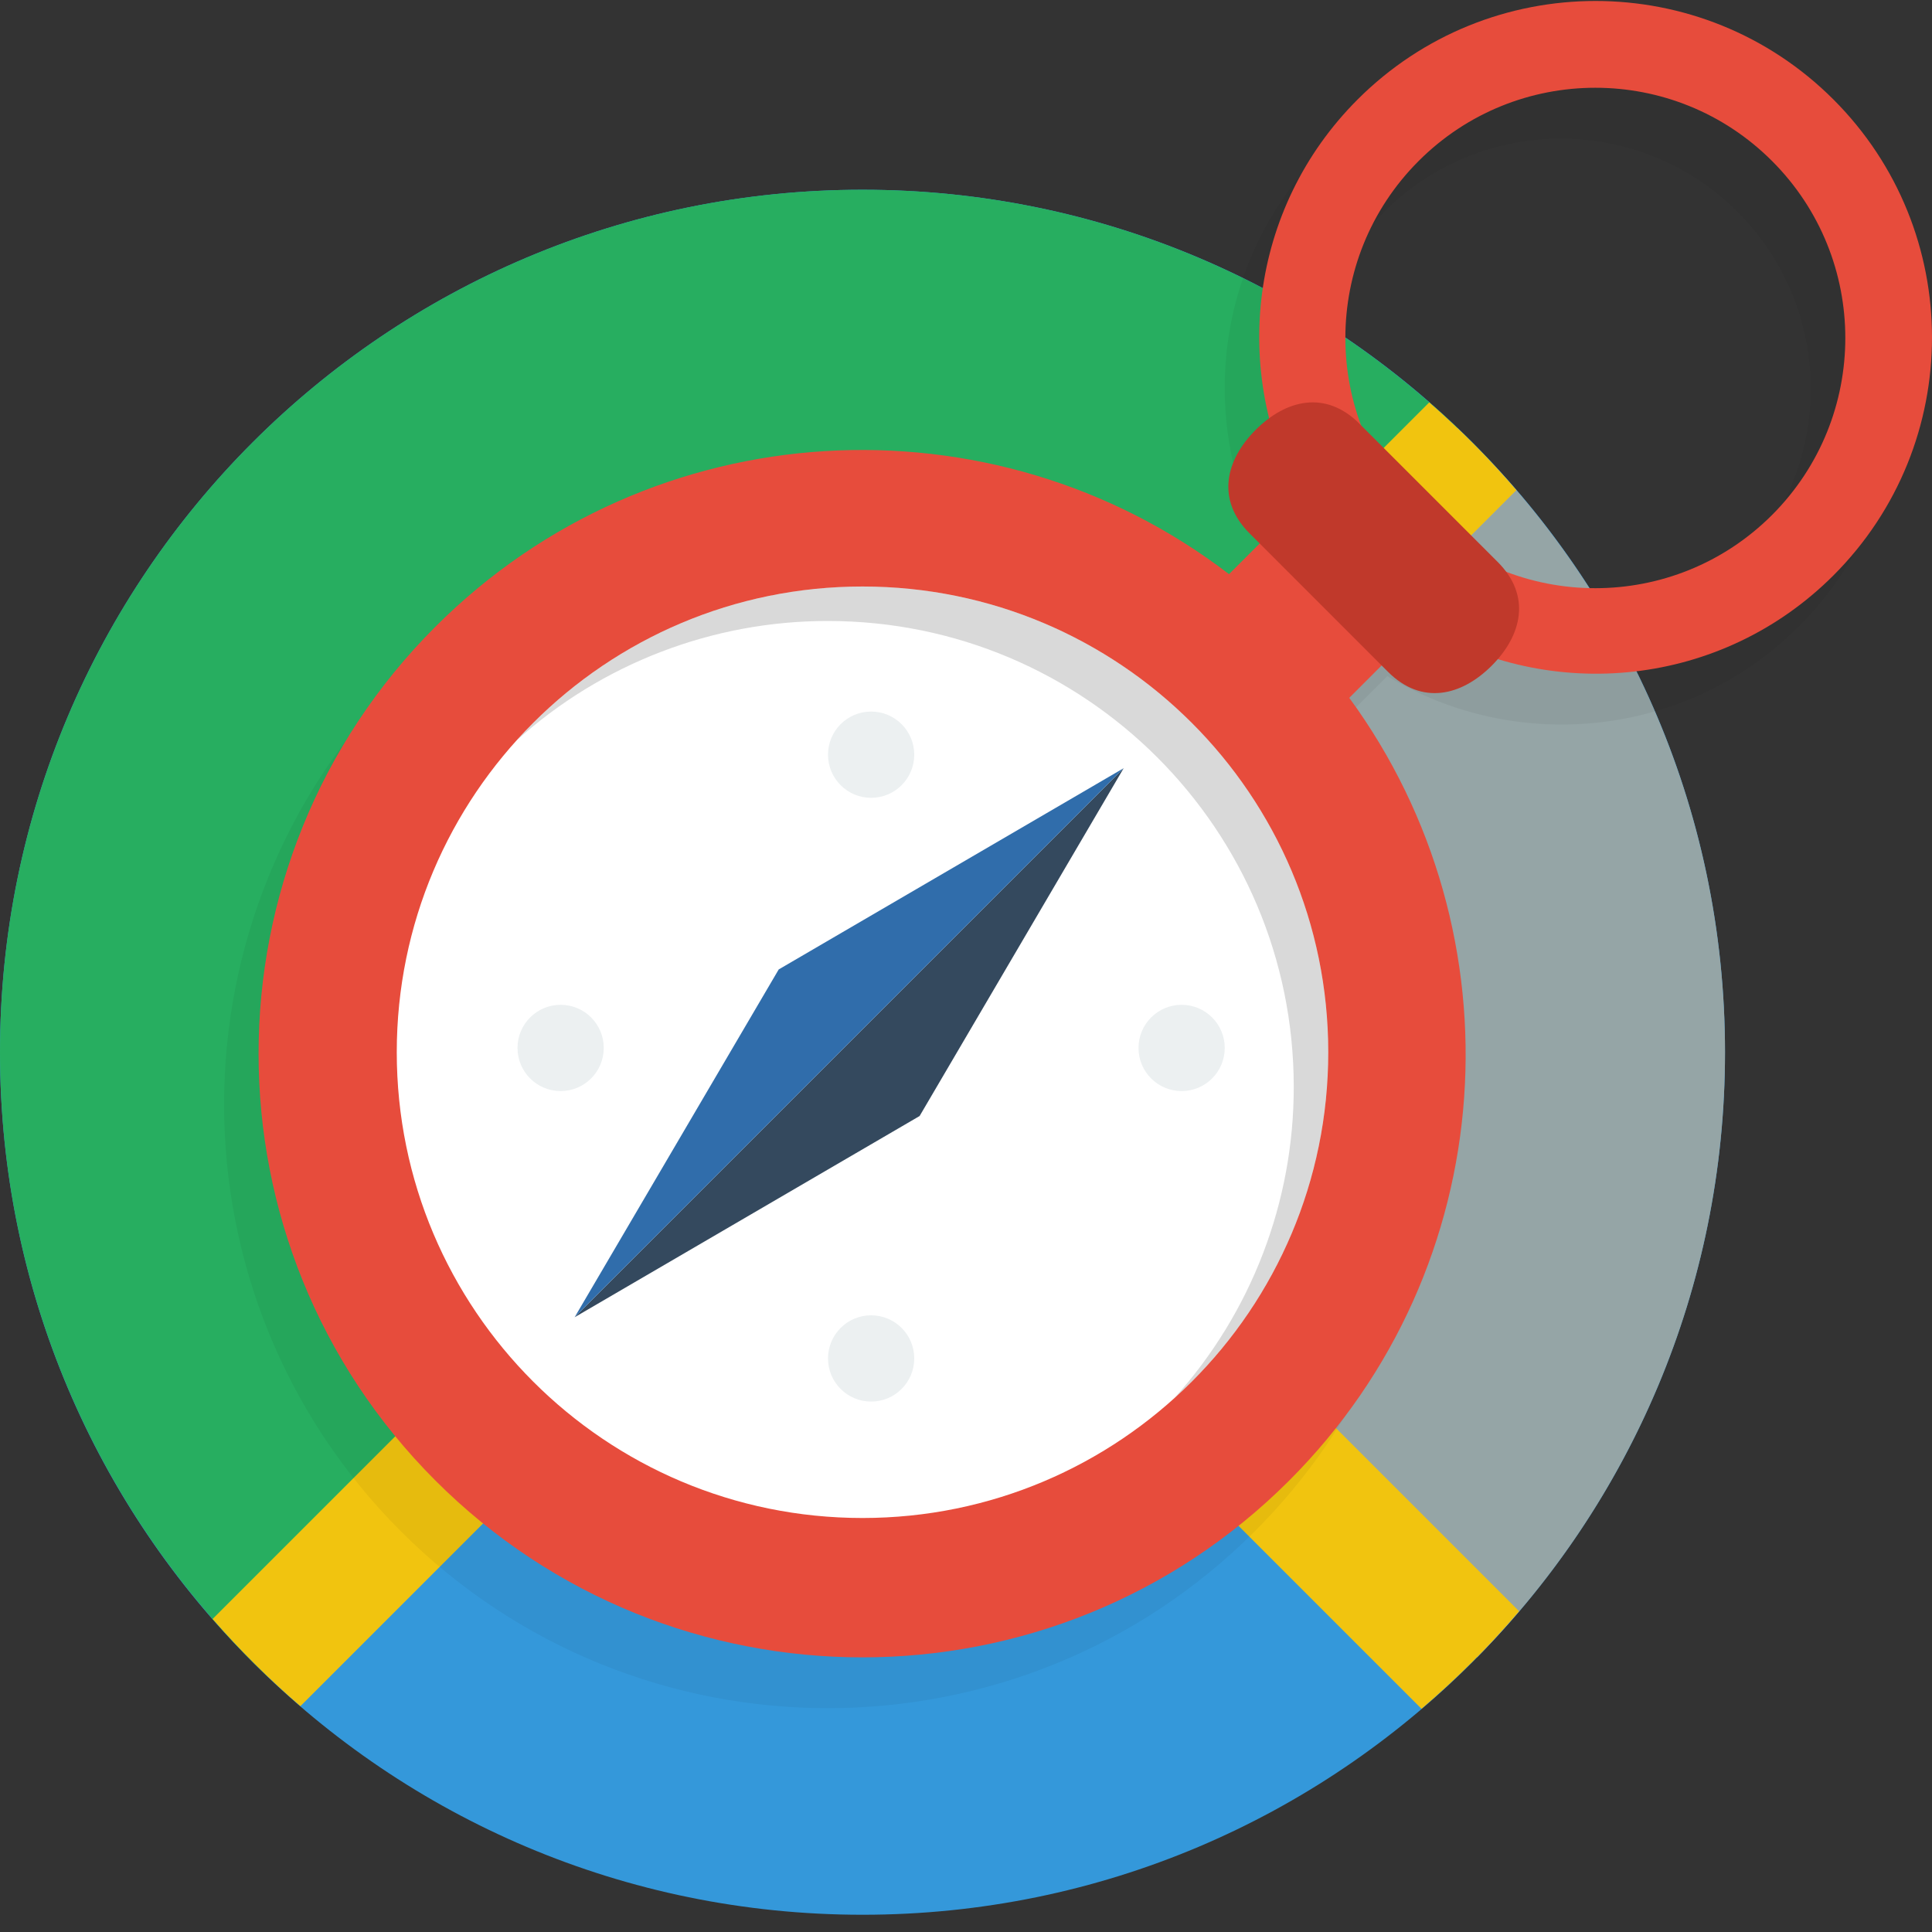 <svg width="80" height="80" viewBox="0 0 80 80" fill="none" xmlns="http://www.w3.org/2000/svg">
<rect x="0" y="0" width="80" height="80" fill="#333333" stroke="none"/>
<g clip-path="url(#clip0_12_475)">
<path d="M35.714 79.286C55.439 79.286 71.429 63.296 71.429 43.572C71.429 23.847 55.439 7.857 35.714 7.857C15.99 7.857 0 23.847 0 43.572C0 63.296 15.99 79.286 35.714 79.286Z" fill="#3498DA"/>
<path fill-rule="evenodd" clip-rule="evenodd" d="M11.079 69.417C4.258 62.911 0 53.742 0 43.573C0 23.848 15.99 7.857 35.715 7.857C45.997 7.857 55.257 12.208 61.774 19.162L11.079 69.417Z" fill="#27AE60"/>
<path fill-rule="evenodd" clip-rule="evenodd" d="M60.349 17.726C67.171 24.232 71.429 33.401 71.429 43.57C71.429 53.333 67.511 62.181 61.163 68.627C51.085 58.549 54.624 62.096 35.162 42.696L60.349 17.726Z" fill="#95A5A6"/>
<path d="M62.901 66.717L39.634 43.451L62.79 20.296C61.675 19.001 60.469 17.786 59.181 16.662L8.804 67.038C9.929 68.326 11.143 69.533 12.439 70.648L35.594 47.493L58.861 70.758C60.313 69.521 61.664 68.17 62.901 66.717Z" fill="#F1C40F"/>
<path opacity="0.05" fill-rule="evenodd" clip-rule="evenodd" d="M74.491 25.93C69.864 30.556 62.804 31.234 57.445 27.996L54.441 30.999C61.601 40.779 60.793 54.572 51.956 63.409C42.193 73.172 26.364 73.172 16.601 63.409C6.838 53.647 6.838 37.817 16.601 28.054C25.571 19.083 39.66 18.362 49.462 25.877L52.479 22.861C49.517 17.556 50.277 10.733 54.786 6.224C60.227 0.783 69.049 0.783 74.491 6.224C79.931 11.665 79.931 20.488 74.491 25.93ZM71.95 8.772C67.908 4.726 61.354 4.726 57.311 8.772C53.269 12.818 53.269 19.379 57.311 23.425C61.354 27.471 67.908 27.471 71.95 23.425C75.993 19.379 75.993 12.818 71.95 8.772Z" fill="black"/>
<path fill-rule="evenodd" clip-rule="evenodd" d="M75.919 23.826C71.293 28.451 64.232 29.129 58.874 25.892L55.87 28.896C63.03 38.676 62.221 52.468 53.384 61.306C43.621 71.069 27.792 71.069 18.029 61.306C8.266 51.543 8.266 35.714 18.029 25.951C27 16.979 41.089 16.259 50.891 23.774L53.907 20.758C50.946 15.454 51.706 8.629 56.214 4.121C61.656 -1.32 70.478 -1.32 75.92 4.121C81.36 9.562 81.36 18.384 75.919 23.826ZM73.379 6.669C69.336 2.622 62.782 2.622 58.74 6.669C54.698 10.714 54.698 17.275 58.74 21.322C62.782 25.367 69.336 25.367 73.379 21.322C77.421 17.275 77.421 10.714 73.379 6.669Z" fill="#E74C3C"/>
<path d="M35.714 62.857C46.365 62.857 55 54.223 55 43.571C55 32.92 46.365 24.286 35.714 24.286C25.063 24.286 16.429 32.92 16.429 43.571C16.429 54.223 25.063 62.857 35.714 62.857Z" fill="white"/>
<path d="M36.071 33.036C37.058 33.036 37.857 32.236 37.857 31.25C37.857 30.264 37.058 29.464 36.071 29.464C35.085 29.464 34.286 30.264 34.286 31.25C34.286 32.236 35.085 33.036 36.071 33.036Z" fill="#ECF0F1"/>
<path d="M36.071 58.036C37.058 58.036 37.857 57.236 37.857 56.25C37.857 55.264 37.058 54.464 36.071 54.464C35.085 54.464 34.286 55.264 34.286 56.25C34.286 57.236 35.085 58.036 36.071 58.036Z" fill="#ECF0F1"/>
<path d="M23.214 45.179C24.201 45.179 25 44.379 25 43.393C25 42.407 24.201 41.607 23.214 41.607C22.228 41.607 21.429 42.407 21.429 43.393C21.429 44.379 22.228 45.179 23.214 45.179Z" fill="#ECF0F1"/>
<path d="M48.929 45.179C49.915 45.179 50.714 44.379 50.714 43.393C50.714 42.407 49.915 41.607 48.929 41.607C47.942 41.607 47.143 42.407 47.143 43.393C47.143 44.379 47.942 45.179 48.929 45.179Z" fill="#ECF0F1"/>
<path opacity="0.15" fill-rule="evenodd" clip-rule="evenodd" d="M35.714 24.286C30.025 24.286 24.913 26.75 21.383 30.669C24.92 27.473 29.519 25.708 34.286 25.714C44.937 25.714 53.571 34.349 53.571 45C53.578 49.767 51.812 54.365 48.617 57.903C52.536 54.373 55 49.261 55 43.571C55 32.92 46.366 24.286 35.714 24.286Z" fill="black"/>
<path d="M46.529 31.809L38.079 46.212L23.794 54.544L46.529 31.809Z" fill="#34495E"/>
<path d="M23.794 54.544L32.245 40.142L46.529 31.809L23.794 54.544Z" fill="#306DAB"/>
<path fill-rule="evenodd" clip-rule="evenodd" d="M56.291 17.544L62.02 23.273C63.414 24.669 63.022 26.31 61.767 27.566C60.512 28.821 58.869 29.213 57.474 27.819L51.745 22.089C50.35 20.695 50.742 19.051 51.998 17.796C53.254 16.541 54.896 16.148 56.291 17.544Z" fill="#C0392B"/>
</g>
<defs>
<clipPath id="clip0_12_475">
<rect width="80" height="79.286" fill="white"/>
</clipPath>
</defs>
</svg>
